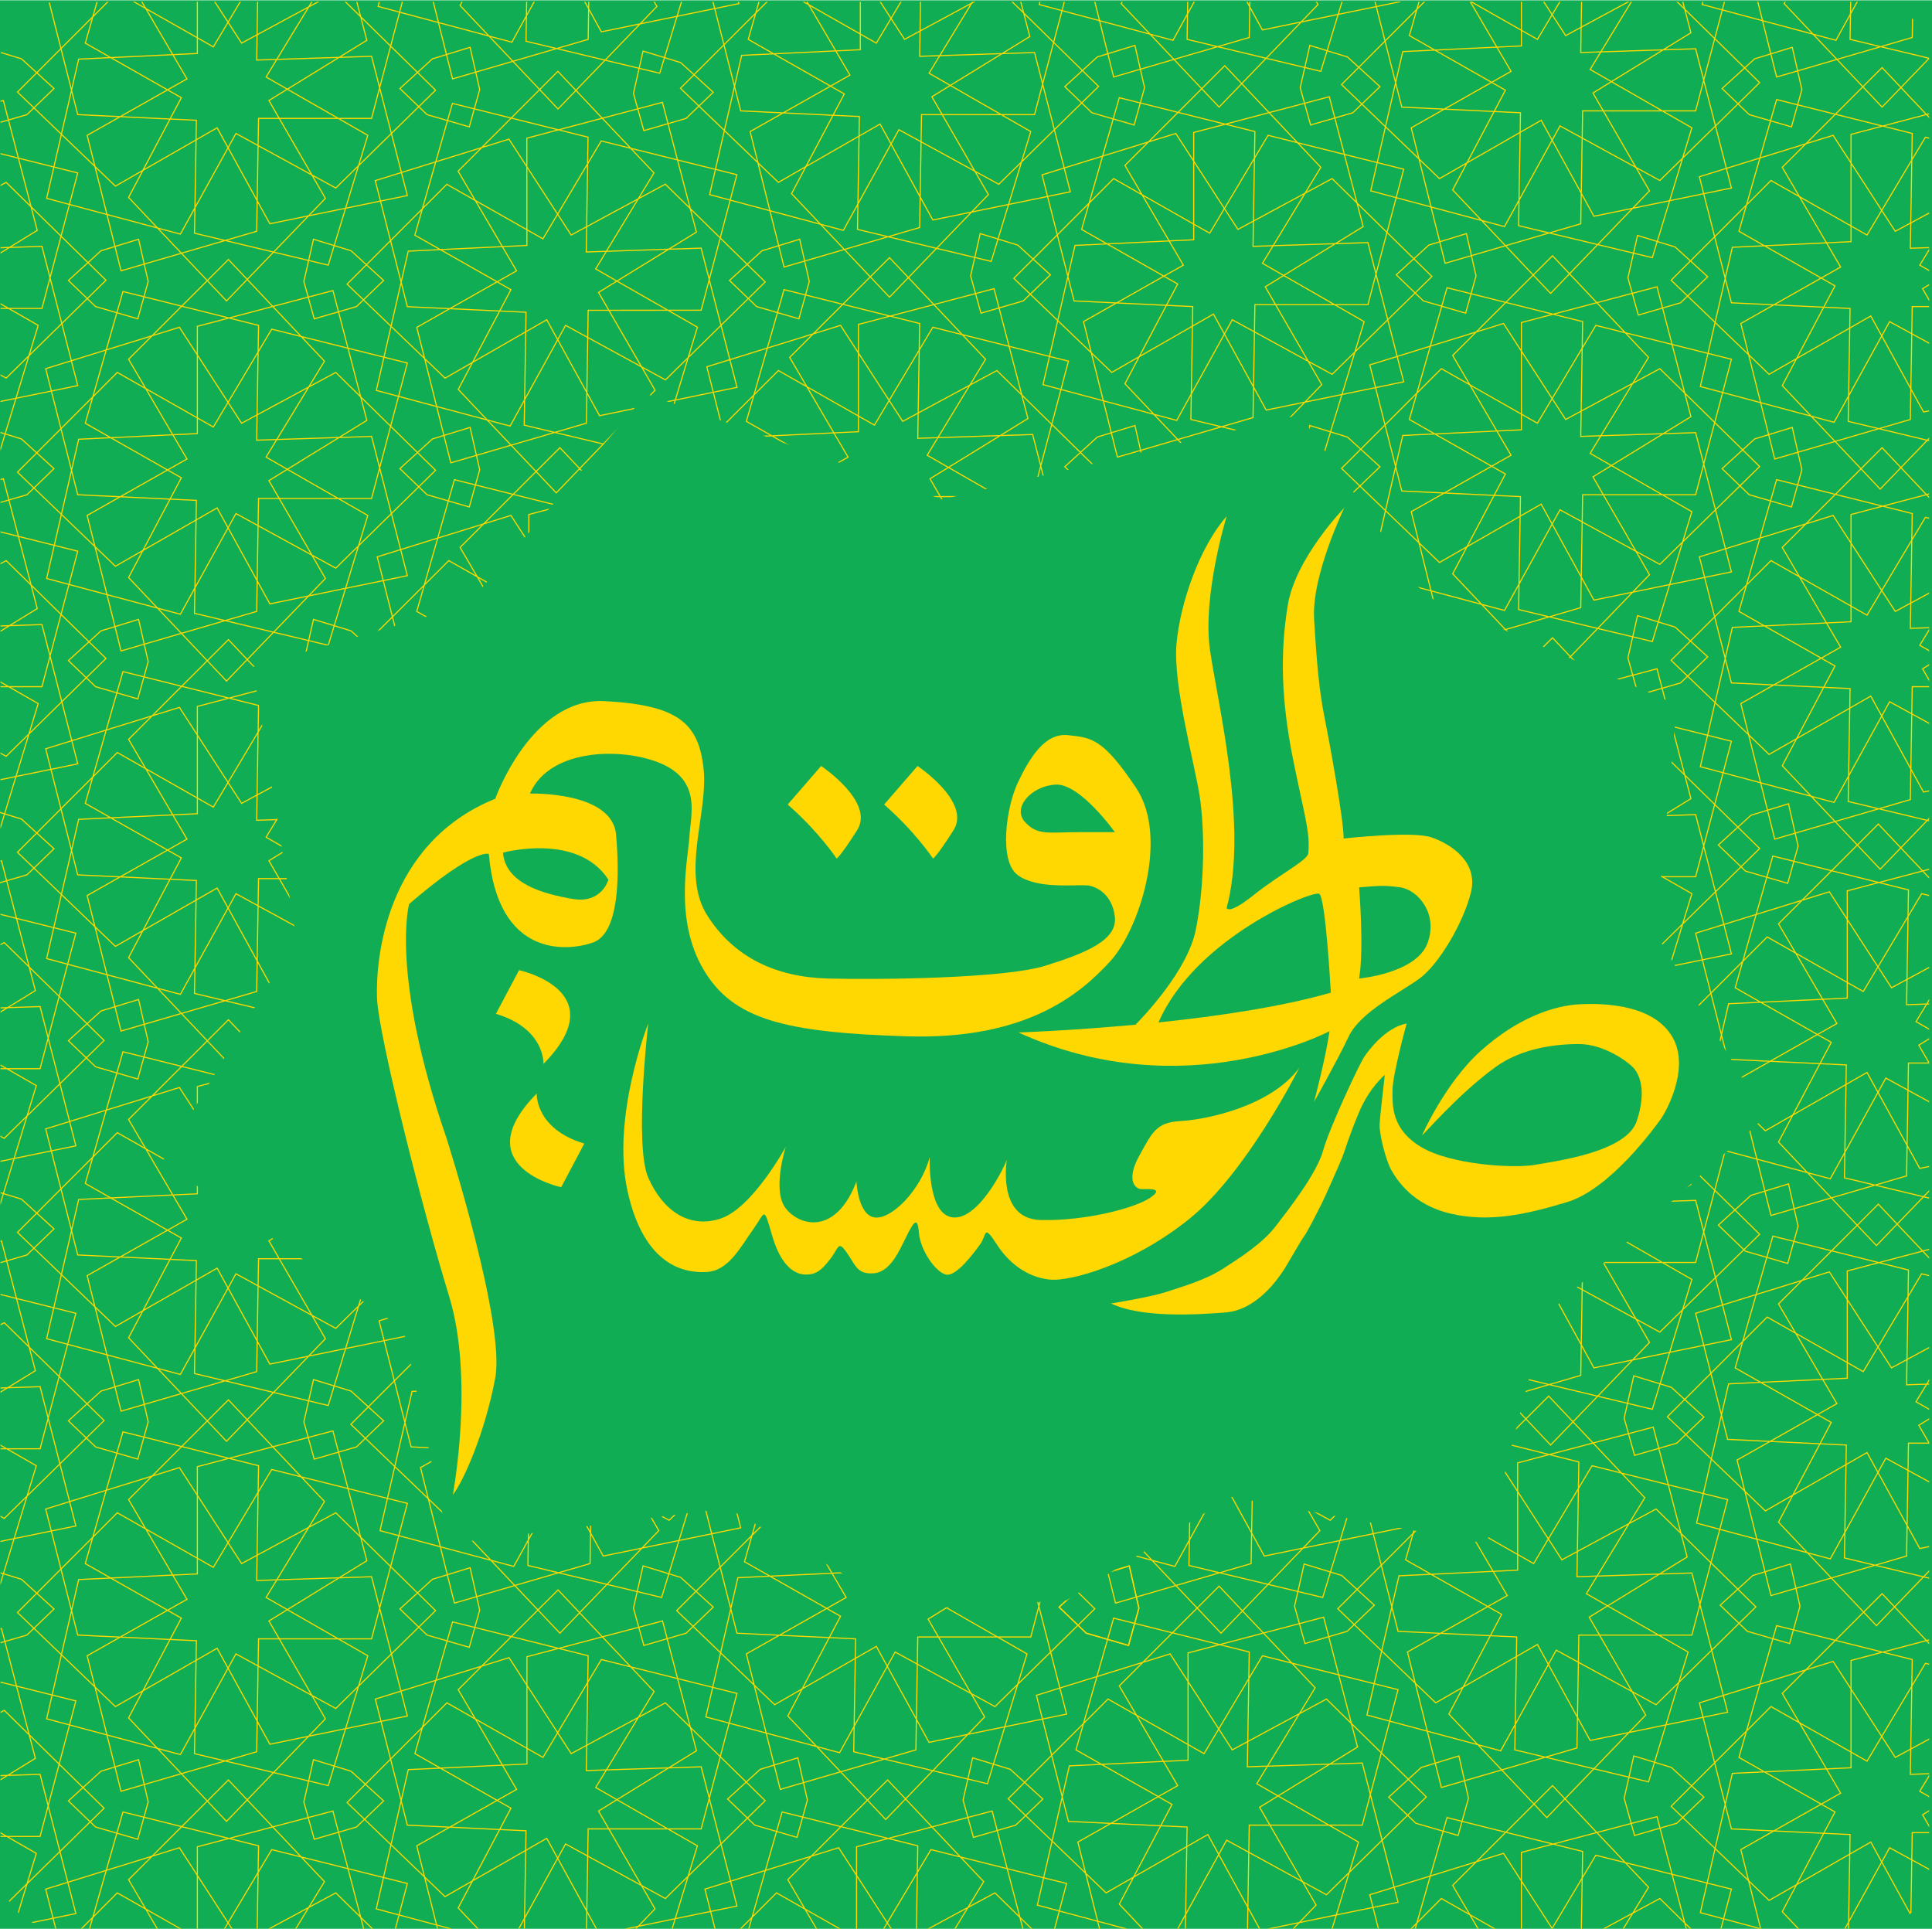 <svg xmlns="http://www.w3.org/2000/svg"
	xmlns:xlink="http://www.w3.org/1999/xlink" viewBox="0 0 1745 1742">
	<g id="Layer_2">
		<path d="M-.39.29H1745V1744H-.39z" class="st17" fill="#11ad54"/>
		<defs>
			<path id="SVGID_5_" d="M1690.59 1741.88H52.32c-28.64 0-51.86-23.22-51.86-51.86V53.42c0-28.64 23.22-51.86 51.86-51.86h1638.27c28.64 0 51.86 23.22 51.86 51.86v1636.6c0 28.64-23.22 51.86-51.86 51.86z"/>
		</defs>
		<clipPath id="SVGID_2_">
			<use overflow="visible" xlink:href="#SVGID_5_"/>
		</clipPath>
		<path d="M293.91 522.47l-51.03-88.38 88.46-54.39-30.62-117.26-122.48 32.29v96.87l-107.18 5.1-28.92 125.77 120.79 32.29 50.18-90.93 90.16 49.29 90.16-88.38-90.16-88.37-85.06 45.88-56.14-86.67-120.78 37.39 28.92 113.87 107.17 5.09-1.7 101.98 120.79 28.89 35.72-117.27-91.86-52.68 52.73-86.68-86.76-91.77-90.16 90.07 52.74 90.08-90.16 50.98 30.62 122.37 122.48-35.69 1.7-101.97h102.07l32.32-122.37-122.48-30.59-52.73 88.37-86.76-49.28-90.16 90.07 88.46 84.98 91.86-52.69 47.63 86.68 124.18-25.49-32.32-125.77-103.77 3.4 1.7-103.67-122.48-30.59-34.02 118.96 86.76 49.29-47.64 90.08 88.46 93.47z" class="st18" fill="none" stroke="#fed800" stroke-miterlimit="10" clip-path="url(#SVGID_2_)"/>
		<path d="M283.83 287.94l38.15-11.06 24.52-23.57-29.41-26.84-33.97-10.39-8.68 38.19zM-13.87 457.89l38.15-11.05 24.52-23.58-29.42-26.83-33.97-10.4-8.67 38.19zM124.46 287.94l-38.15-11.06-24.52-23.57 29.42-26.84 33.97-10.39 8.67 38.19zM124.46 631.24l-38.15-11.05-24.52-23.58 29.42-26.83 33.97-10.39 8.67 38.18zM283.83 631.24l38.15-11.05 24.52-23.58-29.41-26.83-33.97-10.39-8.68 38.18zM423.86 457.89l-38.15-11.05-24.51-23.58 29.41-26.83 33.97-10.4 8.68 38.19z" class="st18" fill="none" stroke="#fed800" stroke-miterlimit="10" clip-path="url(#SVGID_2_)"/>
		<path d="M591.69 352.45l-51.1-88.34 88.42-54.45-30.7-117.24-122.46 32.37.06 96.88-107.16 5.17-28.84 125.79 120.81 32.2 50.12-90.96 90.2 49.23 90.09-88.44-90.22-88.32-85.03 45.95-56.19-86.63-120.76 37.47 29 113.85L475.11 282l-1.63 101.97 120.8 28.81 35.64-117.29-91.9-52.62 52.68-86.72-86.83-91.71-90.1 90.14 52.8 90.04-90.12 51.05 30.71 122.34 122.45-35.78 1.63-101.97 102.07-.07 32.24-122.39-122.51-30.5-52.67 88.41-86.79-49.23-90.1 90.14L402 341.54l91.82-52.75 47.7 86.64 124.16-25.58-32.41-125.74-103.77 3.47 1.63-103.67-122.5-30.51-33.94 118.99 86.79 49.23-47.57 90.11 88.53 93.41z" class="st18" fill="none" stroke="#fed800" stroke-miterlimit="10" clip-path="url(#SVGID_2_)"/>
		<path d="M581.53 117.99l38.16-11.06 24.51-23.58-29.41-26.83-33.97-10.39-8.68 38.18zM581.53 461.29l38.16-11.05 24.51-23.58-29.41-26.84-33.97-10.39-8.68 38.19zM721.57 287.94l-38.16-11.06-24.51-23.57 29.41-26.84 33.97-10.39 8.68 38.19zM1193.83 347.41l-51.04-88.37 88.46-54.39-30.62-117.26-122.48 32.29v96.87l-107.18 5.1-28.92 125.76 120.79 32.29 50.18-90.92 90.16 49.29 90.16-88.38-90.16-88.37-85.06 45.88-56.13-86.67-120.79 37.39 28.92 113.86 107.18 5.1-1.7 101.98 120.78 28.89 35.72-117.27-91.86-52.69 52.73-86.67-86.75-91.78-90.17 90.08 52.74 90.07-90.16 50.99 30.62 122.37 122.48-35.69 1.7-101.98h102.07l32.33-122.36-122.49-30.59-52.73 88.37-86.76-49.28-90.16 90.07 88.46 84.98 91.86-52.69 47.63 86.68 124.19-25.5-32.33-125.76-103.77 3.4 1.7-103.67-122.48-30.59-34.02 118.96 86.76 49.29-47.64 90.07 88.46 93.48zM-3.79 692.42l-51.03-88.38 88.46-54.38L3.02 432.39l-122.49 32.29v96.87l-107.17 5.1-28.92 125.77 120.78 32.29 50.19-90.93 90.16 49.29 90.16-88.37-90.16-88.38-85.06 45.89-56.14-86.68-120.78 37.39 28.92 113.87 107.17 5.1-1.7 101.97 120.78 28.89 35.73-117.27-91.86-52.68 52.73-86.68-86.76-91.77-90.16 90.07 52.74 90.08-90.16 50.98 30.62 122.37 122.48-35.69 1.7-101.97H37.89l32.32-122.37-122.48-30.59-52.74 88.38-86.76-49.29-90.16 90.07 88.46 84.98 91.87-52.68 47.63 86.67 124.18-25.49L37.89 564.1l-103.77 3.4 1.7-103.67-122.48-30.59-34.03 118.97 86.76 49.28-47.63 90.08 88.46 93.47z" class="st18" fill="none" stroke="#fed800" stroke-miterlimit="10" clip-path="url(#SVGID_2_)"/>
		<path d="M-5.49 1037.42l-51.03-88.37 88.46-54.39L1.32 777.39l-122.49 32.3v96.87l-107.17 5.1-28.92 125.76 120.78 32.29 50.19-90.92 90.16 49.28 90.16-88.37-90.16-88.38-85.06 45.89-56.14-86.68-120.78 37.39 28.92 113.87 107.17 5.1-1.7 101.97 120.78 28.89 35.73-117.26-91.87-52.69 52.74-86.67-86.76-91.78-90.16 90.08 52.74 90.07-90.17 50.99 30.63 122.36 122.48-35.69 1.7-101.97H36.19l32.32-122.36-122.48-30.6-52.74 88.38-86.76-49.29-90.16 90.08 88.46 84.97 91.86-52.68 47.64 86.68 124.18-25.5-32.32-125.76-103.77 3.4 1.7-103.67-122.48-30.6-34.03 118.97 86.76 49.29-47.63 90.07 88.46 93.48z" class="st18" fill="none" stroke="#fed800" stroke-miterlimit="10" clip-path="url(#SVGID_2_)"/>
		<path d="M-5.49 1380.73l-51.03-88.38 88.46-54.38L1.32 1120.7l-122.49 32.29v96.87l-107.17 5.1-28.92 125.77 120.78 32.29 50.19-90.93 90.16 49.29L94.03 1283l-90.16-88.37-85.06 45.89-56.14-86.68-120.78 37.39 28.92 113.87 107.17 5.1-1.7 101.97 120.78 28.89 35.73-117.27-91.87-52.68 52.74-86.68-86.76-91.77-90.16 90.07 52.74 90.08-90.17 50.98 30.63 122.37 122.48-35.69 1.7-101.97H36.19l32.32-122.37-122.48-30.59-52.74 88.37-86.76-49.28-90.16 90.07 88.46 84.98 91.86-52.69 47.64 86.68 124.18-25.49-32.32-125.77-103.77 3.4 1.7-103.67-122.48-30.59-34.03 118.97 86.76 49.28-47.63 90.08 88.46 93.47z" class="st18" fill="none" stroke="#fed800" stroke-miterlimit="10" clip-path="url(#SVGID_2_)"/>
		<path d="M-5.49 1730.83l-51.03-88.38 88.46-54.38L1.32 1470.8l-122.49 32.29v96.88l-107.17 5.09-28.92 125.77 120.78 32.29 50.19-90.93 90.16 49.29 90.16-88.37-90.16-88.38-85.06 45.89-56.14-86.68-120.78 37.39 28.92 113.87 107.17 5.1-1.7 101.97 120.78 28.89 35.73-117.27-91.87-52.68 52.74-86.68-86.76-91.77-90.16 90.07 52.74 90.08-90.17 50.98 30.63 122.37 122.48-35.69 1.7-101.97H36.19l32.32-122.37-122.48-30.59-52.74 88.38-86.76-49.29-90.16 90.08 88.46 84.97 91.86-52.68 47.64 86.67 124.18-25.49-32.32-125.77-103.77 3.4 1.7-103.67-122.48-30.59-34.03 118.97 86.76 49.28-47.63 90.08 88.46 93.47zM595.02 1382.43l-51.04-88.38 88.46-54.38-30.62-117.27-122.48 32.29v96.87l-107.17 5.1-28.92 125.77 120.78 32.29 50.18-90.93 90.17 49.29 90.16-88.38-90.16-88.37-85.06 45.88-56.14-86.67-120.78 37.39 28.92 113.87 107.17 5.1-1.7 101.97 120.78 28.89 35.72-117.27-91.86-52.68 52.74-86.68-86.76-91.77-90.16 90.07 52.73 90.08-90.16 50.98 30.62 122.37 122.49-35.69 1.7-101.97H636.7l32.32-122.37-122.48-30.59-52.74 88.37-86.76-49.28-90.16 90.07 88.46 84.98 91.86-52.69 47.63 86.68 124.19-25.49-32.32-125.77-103.77 3.4 1.7-103.67-122.49-30.59-34.02 118.96 86.76 49.29-47.63 90.08 88.46 93.47zM889.32 1895.68l-51.04-88.37 88.46-54.39-30.62-117.26-122.48 32.29v96.87l-107.17 5.1-28.92 125.76 120.78 32.29 50.18-90.92 90.16 49.29 90.17-88.38-90.17-88.38-85.05 45.89-56.14-86.67-120.78 37.39 28.92 113.86 107.17 5.1-1.7 101.97 120.78 28.9 35.72-117.27-91.86-52.69 52.74-86.67-86.76-91.78-90.16 90.08 52.73 90.07-90.16 50.99 30.62 122.36 122.49-35.69 1.7-101.97H931l32.32-122.36-122.48-30.59-52.74 88.37-86.76-49.29-90.16 90.08 88.46 84.98 91.86-52.69 47.63 86.68 124.19-25.5L931 1767.37l-103.77 3.4 1.7-103.67-122.49-30.6-34.02 118.97 86.76 49.29-47.63 90.07 88.46 93.48zM1192.12 1382.43l-51.03-88.38 88.46-54.38-30.62-117.27-122.48 32.29v96.87l-107.18 5.1-28.92 125.77 120.79 32.29 50.18-90.93 90.16 49.29 90.16-88.38-90.16-88.37-85.06 45.88-56.14-86.67-120.78 37.39 28.92 113.87 107.18 5.1-1.71 101.97 120.79 28.89 35.72-117.27-91.86-52.68 52.73-86.68-86.76-91.77-90.16 90.07 52.74 90.08-90.16 50.98 30.62 122.37 122.48-35.69 1.7-101.97h102.07l32.32-122.37-122.48-30.59-52.73 88.37-86.76-49.28-90.16 90.07 88.46 84.98 91.86-52.69 47.63 86.68 124.18-25.49-32.32-125.77-103.77 3.4 1.7-103.67-122.48-30.59-34.02 118.96 86.76 49.29-47.64 90.08 88.46 93.47zM1489.83 1900.78l-51.04-88.37 88.46-54.39-30.62-117.27-122.48 32.29v96.88l-107.17 5.1-28.92 125.76 120.78 32.29 50.18-90.92 90.16 49.28 90.16-88.37-90.16-88.38-85.05 45.89-56.14-86.68-120.79 37.39 28.92 113.87 107.18 5.1-1.7 101.97 120.78 28.89 35.72-117.26-91.86-52.69 52.74-86.67-86.76-91.78-90.16 90.08 52.73 90.07-90.16 50.99 30.62 122.36 122.48-35.69 1.71-101.97h102.06l32.33-122.36-122.49-30.6-52.73 88.38-86.76-49.29-90.16 90.08 88.46 84.97 91.86-52.68 47.63 86.67 124.19-25.49-32.33-125.76-103.77 3.4 1.71-103.68-122.49-30.59-34.02 118.97 86.76 49.29-47.63 90.07 88.46 93.48z" class="st18" fill="none" stroke="#fed800" stroke-miterlimit="10" clip-path="url(#SVGID_2_)"/>
		<path d="M1787.53 1727.43l-51.04-88.38 88.46-54.38-30.62-117.27-122.48 32.29v96.88l-107.17 5.09-28.92 125.77 120.78 32.29 50.18-90.92 90.17 49.28 90.16-88.37-90.16-88.38-85.06 45.89-56.14-86.68-120.78 37.39 28.92 113.87 107.17 5.1-1.7 101.97 120.78 28.89 35.72-117.26-91.86-52.69 52.74-86.68-86.76-91.77-90.16 90.07 52.73 90.08-90.16 50.99 30.62 122.36 122.49-35.69 1.7-101.97h102.07l32.32-122.37-122.48-30.59-52.74 88.38-86.76-49.29-90.16 90.08 88.46 84.97 91.86-52.68 47.63 86.67 124.19-25.49-32.32-125.76-103.77 3.39 1.7-103.67-122.49-30.59-34.02 118.97 86.76 49.28-47.63 90.08 88.46 93.47zM1789.23 4.11l-51.03-88.38 88.46-54.38-30.63-117.27-122.48 32.29v96.88l-107.17 5.09-28.92 125.77 120.78 32.29 50.19-90.92 90.16 49.28 90.16-88.37-90.16-88.38-85.06 45.89-56.14-86.68-120.78 37.39 28.92 113.87 107.17 5.1-1.7 101.97 120.78 28.89 35.73-117.26-91.87-52.69 52.74-86.68-86.76-91.77-90.16 90.07 52.74 90.08-90.17 50.99 30.62 122.36 122.49-35.69 1.7-101.97h102.07l32.32-122.37-122.48-30.59-52.74 88.38-86.76-49.29-90.16 90.08 88.46 84.97 91.86-52.68 47.64 86.67 124.18-25.49-32.32-125.76-103.77 3.39 1.7-103.67-122.48-30.59-34.03 118.97 86.76 49.28-47.63 90.08 88.46 93.47zM1489.83 1212.47l-51.04-88.37 88.46-54.39-30.62-117.26-122.48 32.29v96.87l-107.17 5.1-28.92 125.76 120.78 32.29 50.18-90.92 90.16 49.29 90.16-88.38-90.16-88.38-85.05 45.89-56.14-86.67-120.79 37.39 28.92 113.86 107.18 5.1-1.7 101.97 120.78 28.9 35.72-117.27-91.86-52.69 52.74-86.67-86.76-91.78-90.16 90.08 52.73 90.07-90.16 50.99 30.62 122.36 122.48-35.69 1.71-101.97h102.06l32.33-122.36-122.49-30.59-52.73 88.37-86.76-49.29-90.16 90.08 88.46 84.98 91.86-52.69 47.63 86.68 124.19-25.5-32.33-125.76-103.77 3.4 1.71-103.67-122.49-30.59-34.02 118.96 86.76 49.29-47.63 90.07 88.46 93.48z" class="st18" fill="none" stroke="#fed800" stroke-miterlimit="10" clip-path="url(#SVGID_2_)"/>
		<path d="M1489.83 864.07l-51.04-88.38 88.46-54.38-30.62-117.27-122.48 32.29v96.88l-107.17 5.09-28.92 125.77 120.78 32.29 50.18-90.92 90.16 49.28 90.16-88.37-90.16-88.38-85.05 45.89-56.14-86.68-120.79 37.39 28.92 113.87 107.18 5.1-1.7 101.97 120.78 28.89 35.72-117.26-91.86-52.69 52.74-86.68-86.76-91.77-90.16 90.08 52.73 90.07-90.16 50.99 30.62 122.36 122.48-35.69 1.71-101.97h102.06l32.33-122.37-122.49-30.59-52.73 88.38-86.76-49.29-90.16 90.08 88.46 84.97 91.86-52.68 47.63 86.67 124.19-25.49-32.33-125.76-103.77 3.39 1.71-103.67-122.49-30.59-34.02 118.97 86.76 49.29-47.63 90.07 88.46 93.47z" class="st18" fill="none" stroke="#fed800" stroke-miterlimit="10" clip-path="url(#SVGID_2_)"/>
		<path d="M1489.83 519.07l-51.04-88.38 88.46-54.38-30.62-117.27-122.48 32.29v96.87l-107.17 5.1-28.92 125.77 120.78 32.29 50.18-90.93 90.16 49.29 90.16-88.38-90.16-88.37-85.05 45.89-56.14-86.68-120.79 37.39 28.92 113.87 107.18 5.1-1.7 101.97 120.78 28.89 35.72-117.27-91.86-52.68 52.74-86.68-86.76-91.77-90.16 90.07 52.73 90.08-90.16 50.98 30.62 122.37 122.48-35.69 1.71-101.97h102.06l32.33-122.37-122.49-30.59-52.73 88.37-86.76-49.28-90.16 90.07 88.46 84.98 91.86-52.69 47.63 86.68 124.19-25.49-32.33-125.77-103.77 3.4 1.71-103.67-122.49-30.59-34.02 118.97 86.76 49.28-47.63 90.08 88.46 93.47z" class="st18" fill="none" stroke="#fed800" stroke-miterlimit="10" clip-path="url(#SVGID_2_)"/>
		<path d="M1489.83 172.36l-51.04-88.37 88.46-54.39-30.62-117.27-122.48 32.3V41.5l-107.17 5.1-28.92 125.76 120.78 32.29 50.18-90.92 90.16 49.29 90.16-88.38-90.16-88.38-85.05 45.89-56.14-86.67-120.79 37.39 28.92 113.86 107.18 5.1-1.7 101.97 120.78 28.9 35.72-117.27-91.86-52.69 52.74-86.67-86.76-91.78-90.16 90.08 52.73 90.07-90.16 50.99 30.62 122.36 122.48-35.69 1.71-101.97h102.06l32.33-122.36-122.49-30.59-52.73 88.37-86.76-49.29-90.16 90.08 88.46 84.98 91.86-52.69 47.63 86.68 124.19-25.5-32.33-125.76-103.77 3.4 1.71-103.67-122.49-30.6-34.02 118.97 86.76 49.29-47.63 90.07 88.46 93.48z" class="st18" fill="none" stroke="#fed800" stroke-miterlimit="10" clip-path="url(#SVGID_2_)"/>
		<path d="M1190.42 4.11l-51.03-88.38 88.46-54.38-30.62-117.27-122.49 32.29v96.88l-107.17 5.09L938.65 4.11l120.78 32.29 50.19-90.92 90.16 49.28 90.16-88.37-90.16-88.38-85.06 45.89-56.14-86.68-120.78 37.39 28.92 113.87 107.17 5.1-1.7 101.97 120.78 28.89 35.73-117.26-91.86-52.69 52.73-86.68-86.76-91.77-90.16 90.07 52.74 90.08-90.16 50.99 30.62 122.36 122.48-35.69 1.7-101.97h102.07l32.32-122.37-122.48-30.59-52.74 88.38-86.75-49.29-90.17 90.08 88.46 84.97 91.87-52.68 47.63 86.67 124.18-25.49-32.32-125.76-103.77 3.39 1.7-103.67-122.48-30.59-34.02 118.97 86.75 49.28-47.63 90.08 88.46 93.47zM891.02 520.77l-51.03-88.38 88.46-54.38-30.63-117.27-122.48 32.29v96.87L668.17 395l-28.92 125.77 120.78 32.29 50.18-90.93 90.17 49.29 90.16-88.38-90.16-88.37-85.06 45.88-56.14-86.67-120.78 37.39 28.92 113.87 107.17 5.1-1.7 101.97 120.78 28.89 35.73-117.27-91.87-52.68 52.74-86.68-86.76-91.77-90.16 90.07 52.73 90.08-90.16 50.98 30.62 122.37 122.49-35.69 1.7-101.97H932.7l32.32-122.37-122.48-30.59-52.74 88.37-86.76-49.28-90.16 90.07 88.46 84.98 91.86-52.69 47.64 86.68 124.18-25.49-32.32-125.77-103.77 3.4 1.7-103.67-122.48-30.59-34.03 118.96 86.76 49.29-47.63 90.08 88.46 93.47z" class="st18" fill="none" stroke="#fed800" stroke-miterlimit="10" clip-path="url(#SVGID_2_)"/>
		<path d="M593.32 692.42l-51.04-88.38 88.46-54.38-30.62-117.27-122.48 32.29v96.87l-107.17 5.1-28.92 125.77 120.78 32.29 50.18-90.93 90.16 49.29 90.17-88.37-90.17-88.38-85.05 45.89-56.14-86.68-120.78 37.39 28.92 113.87 107.17 5.1-1.7 101.97 120.78 28.89 35.72-117.27-91.86-52.68 52.74-86.68-86.76-91.77-90.16 90.07 52.73 90.08-90.16 50.98 30.62 122.37 122.49-35.69 1.7-101.97H635l32.32-122.37-122.49-30.59-52.73 88.38-86.76-49.29-90.16 90.07 88.46 84.98 91.86-52.68 47.63 86.67 124.19-25.49L635 564.1l-103.77 3.4 1.7-103.67-122.49-30.59-34.02 118.97 86.76 49.28-47.63 90.08 88.46 93.47zM-3.79 350.81l-51.03-88.37 88.46-54.39L3.02 90.79l-122.49 32.29v96.87l-107.17 5.1-28.92 125.76 120.78 32.29 50.19-90.92 90.16 49.29 90.16-88.38-90.16-88.38-85.06 45.89-56.14-86.67-120.78 37.39 28.92 113.86 107.17 5.1-1.7 101.97 120.78 28.9 35.73-117.27-91.86-52.69 52.73-86.67-86.76-91.78-90.16 90.08 52.74 90.07-90.16 50.99 30.62 122.36 122.48-35.69 1.7-101.97H37.89l32.32-122.36-122.48-30.59-52.74 88.37-86.76-49.29-90.16 90.08 88.46 84.98 91.87-52.69 47.63 86.68 124.18-25.5L37.89 222.5l-103.77 3.4 1.7-103.67-122.48-30.59-34.03 118.96 86.76 49.29-47.63 90.07 88.46 93.48zM593.32 5.81l-51.04-88.38 88.46-54.38-30.62-117.27-122.48 32.29v96.88l-107.17 5.09L341.55 5.81 462.33 38.1l50.18-90.92 90.16 49.28 90.17-88.37-90.17-88.38-85.05 45.89-56.14-86.68-120.78 37.39 28.92 113.87 107.17 5.1-1.7 101.97 120.78 28.89 35.72-117.27-91.86-52.68 52.74-86.68-86.76-91.77-90.16 90.07 52.73 90.08-90.16 50.98 30.62 122.37 122.49-35.69 1.7-101.97H635l32.32-122.37-122.49-30.59L492.1-131l-86.76-49.29-90.16 90.08 88.46 84.97 91.86-52.68 47.63 86.67L667.32 3.26 635-122.51l-103.77 3.4 1.7-103.67-122.49-30.59-34.02 118.97 86.76 49.28-47.63 90.08 88.46 93.47z" class="st18" fill="none" stroke="#fed800" stroke-miterlimit="10" clip-path="url(#SVGID_2_)"/>
		<path d="M892.72 175.76l-51.03-88.37L930.15 33 899.53-84.27l-122.49 32.3V44.9L669.87 50l-28.92 125.76 120.78 32.29 50.19-90.92 90.16 49.28 90.16-88.37-90.16-88.38-85.06 45.89-56.14-86.68L640.1-13.74l28.92 113.87 107.17 5.1-1.7 101.97 120.78 28.89L931 118.83l-91.87-52.69 52.74-86.67-86.76-91.78-90.16 90.08 52.74 90.07-90.17 50.99 30.63 122.36 122.48-35.69 1.7-101.97H934.4l32.32-122.36-122.48-30.6-52.74 88.38-86.76-49.29-90.16 90.08 88.46 84.97 91.86-52.68 47.64 86.68 124.18-25.5L934.4 47.45l-103.77 3.4 1.7-103.67-122.48-30.6-34.03 118.97 86.76 49.29-47.63 90.07 88.46 93.48zM1183.74 112.89l38.15-11.06 24.52-23.58L1217 51.42l-33.97-10.39-8.68 38.18z" class="st18" fill="none" stroke="#fed800" stroke-miterlimit="10" clip-path="url(#SVGID_2_)"/>
		<path d="M886.04 282.84l38.15-11.06 24.52-23.57-29.41-26.84-33.97-10.39-8.68 38.19zM1024.37 112.89l-38.15-11.06-24.51-23.58 29.41-26.83 33.97-10.39 8.67 38.18zM1024.37 456.19l-38.15-11.05-24.51-23.58 29.41-26.83 33.97-10.4 8.67 38.19zM1183.74 456.19l38.15-11.05 24.52-23.58-29.41-26.83-33.97-10.4-8.68 38.19zM1323.78 282.84l-38.16-11.06-24.51-23.57 29.41-26.84 33.97-10.39 8.68 38.19zM293.91 179.16l-51.03-88.37 88.46-54.39-30.62-117.27-122.48 32.29V48.3L71.06 53.4 42.14 179.16l120.79 32.29 50.18-90.92 90.16 49.28 90.16-88.37-90.16-88.38-85.06 45.89-56.14-86.68L41.29-10.34l28.92 113.87 107.17 5.1-1.7 101.97 120.79 28.89 35.72-117.26-91.86-52.69 52.73-86.67-86.76-91.78-90.16 90.08 52.74 90.07-90.16 50.99 30.62 122.36 122.48-35.69 1.7-101.97h102.07l32.32-122.37-122.48-30.59-52.73 88.38-86.76-49.29-90.16 90.08 88.46 84.97 91.86-52.68 47.63 86.67 124.18-25.49-32.32-125.76-103.77 3.4 1.7-103.68-122.48-30.59L77.02 38.95l86.76 49.29-47.64 90.07 88.46 93.47z" class="st18" fill="none" stroke="#fed800" stroke-miterlimit="10" clip-path="url(#SVGID_2_)"/>
		<path d="M-13.87 114.59l38.15-11.06L48.8 79.95 19.38 53.12l-33.97-10.39-8.67 38.18z" class="st18" fill="none" stroke="#fed800" stroke-miterlimit="10" clip-path="url(#SVGID_2_)"/>
		<g class="st20">
			<path d="M293.91 865.77l-51.03-88.38 88.46-54.38-30.62-117.27-122.48 32.29v96.88L71.06 740 42.14 865.77l120.79 32.29 50.18-90.92 90.16 49.28 90.16-88.37-90.16-88.38-85.06 45.89-56.14-86.68-120.78 37.39 28.92 113.87 107.17 5.1-1.7 101.97 120.79 28.89 35.72-117.26-91.86-52.69 52.73-86.68-86.76-91.77-90.16 90.07 52.74 90.08-90.16 50.99 30.62 122.36 122.48-35.69 1.7-101.97h102.07l32.32-122.37-122.48-30.59-52.73 88.38-86.76-49.29-90.16 90.08 88.46 84.97 91.86-52.68 47.63 86.67 124.18-25.49-32.32-125.76-103.77 3.39 1.7-103.67-122.48-30.59-34.02 118.97 86.76 49.28-47.64 90.08 88.46 93.47z" class="st21" fill="none" stroke="#fed800" stroke-miterlimit="10"/>
			<path d="M-13.87 801.2l38.15-11.06 24.52-23.58-29.42-26.83-33.97-10.39-8.67 38.18zM124.46 974.55l-38.15-11.06-24.52-23.58 29.42-26.83 33.97-10.39 8.67 38.18zM283.83 974.55l38.15-11.06 24.52-23.58-29.41-26.83-33.97-10.39-8.68 38.18zM423.86 801.2l-38.15-11.06-24.51-23.58 29.41-26.83 33.97-10.39 8.68 38.18z" class="st21" fill="none" stroke="#fed800" stroke-miterlimit="10"/>
		</g>
		<path d="M423.86 114.59l-38.15-11.06-24.51-23.58 29.41-26.83 33.97-10.39 8.68 38.18z" class="st18" fill="none" stroke="#fed800" stroke-miterlimit="10" clip-path="url(#SVGID_2_)"/>
		<g class="st20" clip-path="url(#SVGID_2_)">
			<path d="M293.91 1552.38L242.88 1464l88.46-54.38-30.62-117.27-122.48 32.29v96.87l-107.18 5.1-28.92 125.77 120.79 32.29 50.18-90.93 90.16 49.29 90.16-88.37-90.16-88.38-85.06 45.89-56.14-86.68-120.78 37.39 28.92 113.87 107.17 5.1-1.7 101.97 120.79 28.89 35.72-117.27-91.86-52.68 52.73-86.68-86.76-91.77-90.16 90.07 52.74 90.08-90.16 50.98 30.62 122.37 122.48-35.69 1.7-101.97h102.07l32.32-122.37-122.48-30.59-52.73 88.38-86.76-49.29-90.16 90.08 88.46 84.97 91.86-52.68 47.63 86.67 124.18-25.49-32.32-125.77-103.77 3.4 1.7-103.67-122.48-30.59-34.02 118.97 86.76 49.28-47.64 90.08L204.6 1645z" class="st21" fill="none" stroke="#fed800" stroke-miterlimit="10"/>
			<path d="M-13.87 1487.81l38.15-11.06 24.52-23.58-29.42-26.83-33.97-10.39-8.67 38.18zM124.46 1661.16l-38.15-11.06-24.52-23.58 29.42-26.83 33.97-10.39 8.67 38.18zM283.83 1661.16l38.15-11.06 24.52-23.58-29.41-26.83-33.97-10.39-8.68 38.18zM423.86 1487.81l-38.15-11.06-24.51-23.58 29.41-26.83 33.97-10.39 8.68 38.18zM124.46 1317.85l-38.15-11.05-24.52-23.58 29.42-26.83 33.97-10.4 8.67 38.19zM283.83 1317.85l38.15-11.05 24.52-23.58-29.41-26.83-33.97-10.4-8.68 38.19z" class="st21" fill="none" stroke="#fed800" stroke-miterlimit="10"/>
		</g>
		<g class="st20" clip-path="url(#SVGID_2_)">
			<path d="M293.91 1895.68l-51.03-88.37 88.46-54.39-30.62-117.26-122.48 32.29v96.87l-107.18 5.1-28.92 125.76 120.79 32.29 50.18-90.92 90.16 49.29 90.16-88.38-90.16-88.38-85.06 45.89-56.14-86.67-120.78 37.39 28.92 113.86 107.17 5.1-1.7 101.97 120.79 28.9 35.72-117.27-91.86-52.69 52.73-86.67-86.76-91.78-90.16 90.08 52.74 90.07-90.16 50.99 30.62 122.36 122.48-35.69 1.7-101.97h102.07l32.32-122.36-122.48-30.59-52.73 88.37-86.76-49.29-90.16 90.08 88.46 84.98 91.86-52.69 47.63 86.68 124.18-25.5-32.32-125.76-103.77 3.4 1.7-103.67-122.48-30.6-34.02 118.97 86.76 49.29-47.64 90.07 88.46 93.48z" class="st21" fill="none" stroke="#fed800" stroke-miterlimit="10"/>
		</g>
		<g class="st20" clip-path="url(#SVGID_2_)">
			<path d="M591.62 1724.03l-51.04-88.37 88.46-54.39L598.42 1464l-122.48 32.29v96.88l-107.18 5.1-28.91 125.76 120.78 32.29 50.18-90.92 90.16 49.28 90.16-88.37-90.16-88.38-85.06 45.89-56.13-86.68-120.79 37.39 28.92 113.87 107.18 5.1-1.7 101.97 120.78 28.89 35.72-117.26-91.86-52.69 52.74-86.67-86.76-91.78-90.16 90.08 52.73 90.07-90.16 50.99 30.62 122.36 122.48-35.69 1.71-101.97h102.06l32.33-122.37-122.49-30.59-52.73 88.38-86.76-49.29-90.16 90.08 88.46 84.97 91.86-52.68 47.63 86.67 124.19-25.49-32.33-125.76-103.77 3.4 1.71-103.68-122.49-30.59-34.02 118.97 86.76 49.29-47.63 90.07 88.46 93.47z" class="st21" fill="none" stroke="#fed800" stroke-miterlimit="10"/>
		</g>
		<g class="st20" clip-path="url(#SVGID_2_)">
			<path d="M889.32 1550.68l-51.04-88.38 88.46-54.38-30.62-117.27-122.48 32.29v96.88l-107.17 5.09-28.92 125.77 120.78 32.29 50.18-90.92 90.16 49.28 90.17-88.37-90.17-88.38-85.05 45.89-56.14-86.68-120.78 37.39 28.92 113.87 107.17 5.1-1.7 101.97 120.78 28.89 35.72-117.27-91.86-52.68 52.74-86.68-86.76-91.77-90.16 90.07 52.73 90.08-90.16 50.98 30.62 122.37 122.49-35.69 1.7-101.97H931l32.32-122.37-122.48-30.59-52.74 88.38-86.76-49.29-90.16 90.08 88.46 84.97 91.86-52.68 47.63 86.67 124.19-25.49L931 1422.36l-103.77 3.4 1.7-103.67-122.49-30.59-34.02 118.97 86.76 49.28-47.63 90.08 88.46 93.47z" class="st21" fill="none" stroke="#fed800" stroke-miterlimit="10"/>
			<path d="M581.53 1486.11l38.16-11.06 24.51-23.58-29.41-26.83-33.97-10.39-8.68 38.18zM719.87 1659.46l-38.16-11.06-24.51-23.58 29.41-26.83 33.97-10.39 8.68 38.18zM879.24 1659.46l38.15-11.06 24.51-23.58-29.41-26.83-33.97-10.39-8.68 38.18zM1019.27 1486.11l-38.15-11.06-24.52-23.58 29.41-26.83 33.97-10.39 8.68 38.18zM719.87 1316.15l-38.16-11.05-24.51-23.58 29.41-26.83 33.97-10.39 8.68 38.18zM879.24 1316.15l38.15-11.05 24.51-23.58-29.41-26.83-33.97-10.39-8.68 38.18z" class="st21" fill="none" stroke="#fed800" stroke-miterlimit="10"/>
		</g>
		<g class="st20" clip-path="url(#SVGID_2_)">
			<path d="M1188.72 1720.63l-51.03-88.37 88.46-54.39-30.62-117.27-122.49 32.29v96.88l-107.17 5.1-28.92 125.76 120.78 32.29 50.19-90.92 90.16 49.28 90.16-88.37-90.16-88.38-85.06 45.89-56.14-86.68-120.78 37.39L965.02 1645l107.17 5.1-1.7 101.97 120.78 28.89L1227 1663.7l-91.86-52.69 52.73-86.67-86.76-91.78-90.16 90.08 52.74 90.07-90.16 50.99 30.62 122.36 122.48-35.69 1.7-101.97h102.07l32.32-122.36-122.48-30.6-52.74 88.38-86.76-49.29-90.16 90.08 88.46 84.97 91.87-52.68 47.63 86.68 124.18-25.5-32.32-125.76-103.77 3.4 1.7-103.67-122.48-30.6-34.03 118.97 86.76 49.29-47.63 90.07 88.46 93.48z" class="st21" fill="none" stroke="#fed800" stroke-miterlimit="10"/>
			<path d="M1019.27 1486.11l-38.15-11.06-24.52-23.58 29.41-26.83 33.97-10.39 8.68 38.18z" class="st21" fill="none" stroke="#fed800" stroke-miterlimit="10"/>
		</g>
		<g class="st20" clip-path="url(#SVGID_2_)">
			<path d="M1486.42 1548.98l-51.03-88.38 88.46-54.38-30.62-117.27-122.48 32.29v96.88l-107.18 5.09-28.92 125.77 120.79 32.29 50.18-90.92 90.16 49.28 90.16-88.37-90.16-88.38-85.06 45.89-56.14-86.68-120.78 37.39 28.92 113.87 107.18 5.1-1.71 101.97 120.79 28.89 35.72-117.26-91.86-52.69 52.73-86.68-86.76-91.77-90.16 90.07 52.74 90.08-90.16 50.99 30.62 122.36 122.48-35.69 1.7-101.97h102.07l32.32-122.37-122.48-30.59-52.73 88.38-86.76-49.29-90.16 90.08 88.46 84.97 91.86-52.68 47.63 86.67 124.18-25.49-32.32-125.76-103.77 3.39 1.7-103.67-122.48-30.59-34.02 118.97 86.76 49.28-47.64 90.08 88.46 93.47z" class="st21" fill="none" stroke="#fed800" stroke-miterlimit="10"/>
			<path d="M1178.64 1484.41l38.15-11.06 24.52-23.58-29.42-26.83-33.97-10.39-8.67 38.18zM1316.97 1657.76l-38.15-11.06-24.52-23.58 29.42-26.83 33.97-10.39 8.67 38.18zM1476.34 1657.76l38.15-11.06 24.52-23.58-29.41-26.83-33.97-10.39-8.68 38.18zM1616.37 1484.41l-38.15-11.06-24.51-23.58 29.41-26.83 33.97-10.39 8.68 38.18zM1316.97 1314.45l-38.15-11.05-24.52-23.58 29.42-26.83 33.97-10.39 8.67 38.18zM1476.34 1314.45l38.15-11.05 24.52-23.58-29.41-26.83-33.97-10.39-8.68 38.18z" class="st21" fill="none" stroke="#fed800" stroke-miterlimit="10"/>
		</g>
		<g class="st20" clip-path="url(#SVGID_2_)">
			<path d="M1784.13 1375.63l-51.04-88.38 88.46-54.38-30.62-117.27-122.48 32.29v96.87l-107.17 5.1-28.92 125.77 120.78 32.29 50.18-90.93 90.16 49.29 90.16-88.38-90.16-88.37-85.05 45.89-56.14-86.68-120.79 37.39 28.92 113.87 107.18 5.1-1.7 101.97 120.78 28.89 35.72-117.27-91.86-52.68 52.74-86.68-86.76-91.77-90.16 90.07 52.73 90.08-90.16 50.98 30.62 122.37 122.48-35.69 1.71-101.97h102.06l32.33-122.37-122.49-30.59-52.73 88.38-86.76-49.29-90.16 90.07 88.46 84.98 91.86-52.68 47.63 86.67 124.19-25.49-32.33-125.77-103.77 3.4 1.71-103.67-122.49-30.59-34.02 118.97 86.76 49.28-47.63 90.08 88.46 93.47z" class="st21" fill="none" stroke="#fed800" stroke-miterlimit="10"/>
			<path d="M1614.67 1141.1l-38.15-11.05-24.51-23.58 29.41-26.83 33.97-10.4 8.68 38.19z" class="st21" fill="none" stroke="#fed800" stroke-miterlimit="10"/>
		</g>
		<g class="st20" clip-path="url(#SVGID_2_)">
			<path d="M1784.13 1032.32l-51.04-88.37 88.46-54.39-30.62-117.26-122.48 32.29v96.87l-107.17 5.1-28.92 125.76 120.78 32.29 50.18-90.92 90.16 49.29 90.16-88.38-90.16-88.38-85.05 45.89-56.14-86.67-120.79 37.39 28.92 113.86 107.18 5.1-1.7 101.97 120.78 28.9 35.72-117.27-91.86-52.69 52.74-86.67-86.76-91.78-90.16 90.08 52.73 90.07-90.16 50.99 30.62 122.36 122.48-35.69 1.71-101.97h102.06l32.33-122.36-122.49-30.59-52.73 88.37-86.76-49.29-90.16 90.08 88.46 84.98 91.86-52.69 47.63 86.68 124.19-25.5-32.33-125.76-103.77 3.4 1.71-103.67-122.49-30.59-34.02 118.96 86.76 49.29-47.63 90.07 88.46 93.48z" class="st21" fill="none" stroke="#fed800" stroke-miterlimit="10"/>
			<path d="M1476.34 967.75l38.15-11.06 24.52-23.57-29.41-26.84-33.97-10.39-8.68 38.19zM1614.67 797.8l-38.15-11.06-24.51-23.58 29.41-26.83 33.97-10.39 8.68 38.18z" class="st21" fill="none" stroke="#fed800" stroke-miterlimit="10"/>
		</g>
		<g class="st20" clip-path="url(#SVGID_2_)">
			<path d="M1787.53 692.42l-51.04-88.38 88.46-54.38-30.62-117.27-122.48 32.29v96.87l-107.17 5.1-28.92 125.77 120.78 32.29 50.18-90.93 90.17 49.29 90.16-88.37-90.16-88.38-85.06 45.89-56.14-86.68-120.78 37.39 28.92 113.87 107.17 5.1-1.7 101.97 120.78 28.89 35.72-117.27-91.86-52.68 52.74-86.68-86.76-91.77-90.16 90.07 52.73 90.08-90.16 50.98 30.62 122.37 122.49-35.69 1.7-101.97h102.07l32.32-122.37-122.48-30.59-52.74 88.38-86.76-49.29-90.16 90.07 88.46 84.98 91.86-52.68 47.63 86.67 124.19-25.49-32.32-125.77-103.77 3.4 1.7-103.67-122.49-30.59-34.02 118.97 86.76 49.28-47.63 90.08 88.46 93.47z" class="st21" fill="none" stroke="#fed800" stroke-miterlimit="10"/>
			<path d="M1479.74 627.84l38.16-11.05 24.51-23.58-29.41-26.83-33.97-10.39-8.68 38.18zM1618.08 457.89l-38.16-11.05-24.51-23.58 29.41-26.83 33.97-10.4 8.68 38.19z" class="st21" fill="none" stroke="#fed800" stroke-miterlimit="10"/>
		</g>
		<g class="st20" clip-path="url(#SVGID_2_)">
			<path d="M1787.53 349.11l-51.04-88.37 88.46-54.39-30.62-117.26-122.48 32.29v96.87l-107.17 5.1-28.92 125.76 120.78 32.29 50.18-90.92 90.17 49.29 90.16-88.38-90.16-88.37-85.06 45.88-56.14-86.67-120.78 37.39 28.92 113.86 107.17 5.1-1.7 101.97 120.78 28.9 35.72-117.27-91.86-52.69 52.74-86.67-86.76-91.78-90.16 90.08 52.73 90.07-90.16 50.99 30.62 122.37 122.49-35.69 1.7-101.98h102.07l32.32-122.36-122.48-30.59-52.74 88.37-86.76-49.28-90.16 90.07 88.46 84.98 91.86-52.69 47.63 86.68 124.19-25.5-32.32-125.76-103.77 3.4 1.7-103.67-122.49-30.59-34.02 118.96 86.76 49.29-47.63 90.07 88.46 93.48z" class="st21" fill="none" stroke="#fed800" stroke-miterlimit="10"/>
			<path d="M1479.74 284.54l38.16-11.06 24.51-23.57-29.41-26.84-33.97-10.39-8.68 38.19zM1618.08 114.59l-38.16-11.06-24.51-23.58 29.41-26.83 33.97-10.39 8.68 38.18z" class="st21" fill="none" stroke="#fed800" stroke-miterlimit="10"/>
		</g>
		<g class="st20" clip-path="url(#SVGID_2_)">
			<path d="M293.91 1209.07l-51.03-88.37 88.46-54.39-30.62-117.26-122.48 32.29v96.87l-107.18 5.1-28.92 125.76 120.79 32.29 50.18-90.92 90.16 49.29 90.16-88.38-90.16-88.37-85.06 45.88-56.14-86.67-120.78 37.39 28.92 113.86 107.17 5.1-1.7 101.98 120.79 28.89 35.72-117.27-91.86-52.69 52.73-86.67L206.3 921l-90.16 90.08 52.74 90.07-90.16 50.99 30.62 122.37 122.48-35.69 1.7-101.98h102.07l32.32-122.36-122.48-30.59-52.73 88.37-86.76-49.28-90.16 90.07 88.46 84.98 91.86-52.69 47.63 86.68 124.18-25.5-32.32-125.76-103.77 3.4 1.7-103.67-122.48-30.59-34.02 118.96 86.76 49.29-47.64 90.07 88.46 93.48z" class="st21" fill="none" stroke="#fed800" stroke-miterlimit="10"/>
			<path d="M-13.87 1144.5l38.15-11.06 24.52-23.57-29.42-26.84-33.97-10.39-8.67 38.19zM423.86 1144.5l-38.15-11.06-24.51-23.57 29.41-26.84 33.97-10.39 8.68 38.19zM283.83 974.55l38.15-11.06 24.52-23.58-29.41-26.83-33.97-10.39-8.68 38.18z" class="st21" fill="none" stroke="#fed800" stroke-miterlimit="10"/>
		</g>
		<path d="M583.96 355.91L422.35 546.26l-193.93 56.08 39.13 244.73-120.79 202.25 217.75 151.26 40.83 193.74 251.77-32.29 161.61 91.78 144.6-8.5 148-93.48 231.36 42.49 52.73-205.64 199.04-180.15-98.67-164.85 18.71-207.35-227.95-98.57-112.28-163.15-323.22 76.47z" class="st17" fill="#11ad54"/>
		<g>
			<path d="M1284.44 1025.29s20.9-47.56 53.41-76.55c32.51-29 65.02-40.6 89.4-41.76 24.38-1.16 67.34 1.16 83.59 30.16s-7.55 69.02-10.45 73.08c-6.49 9.08-46.44 63.8-84.76 75.4s-70.82 18.56-105.65 10.44c-34.83-8.12-48.76-31.32-53.41-39.44s-11.07-32.5-10.45-41.76c.58-8.7 1.16-11.6 1.74-17.98l2.9-26.1s-13.93 11.6-23.22 33.64-12.77 34.8-15.09 40.6c-2.32 5.8-15.09 34.8-18.58 41.76-3.48 6.96-12.77 25.52-16.25 30.16-3.48 4.64-16.25 27.84-19.74 32.48-3.48 4.64-22.06 33.64-51.09 35.96s-76.63 4.64-103.33-8.12c0 0 35.99-5.8 49.92-10.44s34.83-10.44 51.09-20.88 35.99-23.2 47.6-38.28c11.61-15.08 37.15-47.56 42.96-68.44 5.81-20.88 32.51-77.71 37.15-84.67 4.64-6.96 19.74-26.68 38.31-30.16 0 0-12.77 46.4-12.77 60.32s-1.16 34.8 25.54 51.04c26.7 16.24 83.59 19.72 103.33 16.24 19.74-3.48 82.43-11.6 91.72-39.44 9.29-27.84 2.32-42.92-3.48-48.72s-26.7-20.88-48.76-20.88-52.16 3.91-75.47 20.88c-34.24 24.92-65 61.46-66.16 61.46z" class="st22" fill="#fed800"/>
			<path d="M1292.56 756.18c-17.42-5.8-78.95 1.16-78.95 1.16 0-17.4-12.77-86.99-17.42-110.19s-6.97-48.72-9.29-88.15c-2.32-39.44 27.28-100.33 27.28-100.33s-44.12 45.24-51.09 88.15c-6.97 42.92-5.81 85.83 4.64 138.03s15.73 66.06 13.93 85.83c-.58 6.38-26.12 19.14-49.34 37.7-23.22 18.56-24.38 11.6-24.38 11.6 19.74-73.08-8.13-184.43-15.09-233.14-6.97-48.72 15.09-120.63 15.09-120.63-24.38 27.84-41.8 77.71-45.28 114.83-3.48 37.12 16.25 107.87 20.9 138.03s4.64 80.03-3.48 120.63c-7.35 36.73-47.03 78.23-54.51 85.78-59.32 5.5-105.71 7.02-105.71 7.02 149.77 68.44 280.97-1.16 280.97-1.16-3.43 23.98-13.61 62.57-13.92 63.77.64-1.14 21.05-37.44 31.34-59.13 10.45-22.04 46.44-39.44 63.86-52.2 17.42-12.76 39.48-49.88 46.44-77.71s-18.57-44.09-35.99-49.89zm-246.19 167.24c33.11-76.54 139.52-119.6 145.19-116.2 5.81 3.48 10.45 89.31 10.45 89.31-45 12.99-103.55 21.46-155.64 26.89zm242.71-70.96c-10.45 26.68-61.53 31.32-61.53 31.32 4.64-26.68 0-82.35 0-82.35 16.25-1.16 20.9-2.32 37.15 0 16.25 2.31 34.83 24.35 24.38 51.03z" class="st22" fill="#fed800"/>
			<path d="M1173.56 964.39s-47.6 95.11-99.85 136.87c-52.25 41.76-106.82 55.68-124.23 54.52s-35.99-11.6-48.76-31.32c-12.77-19.72-9.29-9.28-15.09-1.16s-22.06 30.16-31.35 27.84c-9.29-2.32-23.22-22.04-24.38-38.28s-5.81-6.96-11.61 4.64-13.93 31.32-29.03 32.48c-15.09 1.16-16.25-6.96-24.38-18.56s-6.97-4.64-15.09 5.8-12.77 13.92-22.06 13.92-22.06-6.96-30.19-34.8c-8.13-27.84-5.81-22.04-17.42-5.8-11.61 16.24-22.06 37.12-41.8 38.28-19.74 1.16-56.31-5.22-71.4-72.5s18.58-151.95 18.58-151.95-12.77 110.19 0 139.19 35.99 46.4 65.02 37.12c29.03-9.28 59.21-64.96 59.21-64.96s-12.77 39.44 0 55.68c12.77 16.24 45.28 24.36 63.86-24.36 0 0 1.16 30.16 16.25 32.48 15.09 2.32 41.8-24.36 49.92-54.52 0 0-2.32 52.2 20.9 54.52s46.44-45.24 48.76-52.2c0 0-9.29 53.36 30.19 54.52s84.76-10.44 98.69-19.72c13.93-9.28 0-8.12-6.97-8.12s-13.93-9.28-2.32-30.16c11.61-20.88 15.09-30.16 37.15-31.32s81.27-12.75 107.4-48.13z" class="st22" fill="#fed800"/>
			<path d="M1026.11 711.53c-30.19-45.24-40.64-45.24-61.53-47.56-20.9-2.32-34.83 20.88-45.28 42.92s-17.42 70.76 0 83.51c17.42 12.76 50.89 8.37 62.7 9.28 7.55.58 22.64 7.54 24.96 28.42 2.32 20.88-25.54 32.48-62.7 44.08s-149.77 12.76-196.22 11.6c-46.44-1.16-84.76-18.56-109.14-56.84-24.38-38.28 1.16-92.79-3.48-133.39-4.64-40.6-23.22-56.84-89.4-60.32-66.18-3.48-98.69 88.15-98.69 88.15-99.85 40.6-107.98 146.15-106.82 179.79 1.16 33.64 41.8 193.71 65.02 269.1 23.22 75.4 3.48 179.79 3.48 179.79 9.29-11.6 29.03-55.68 38.31-105.55 9.29-49.88-44.12-216.91-44.12-216.91-51.09-148.47-33.67-211.11-33.67-211.11 59.21-51.04 71.98-45.24 71.98-45.24 8.13 93.95 70.82 88.15 94.04 80.03 23.22-8.12 24.38-58 20.9-97.43s-77.79-37.12-77.79-37.12c18.58-42.92 89.4-41.76 121.91-25.52 32.51 16.24 23.22 45.24 22.06 64.96-1.16 19.72-13.93 74.24 12.77 119.47 26.7 45.24 73.15 56.84 183.44 60.32 110.3 3.48 158.48-40.02 184.02-67.86 25.57-27.82 53.43-111.34 23.25-156.57zm-49.35 40.02c-30.19 0-39.48 3.48-51.09-9.28s5.81-32.48 27.86-33.64c22.06-1.16 53.41 42.92 53.41 42.92h-30.18zM549.5 794.46s-5.81 22.04-32.51 17.4c-26.7-4.64-60.37-13.92-62.7-41.76.01 0 67.35-18.55 95.21 24.36z" class="st22" fill="#fed800"/>
			<path d="M447.91 915.67l20.9-39.44s87.08 18.56 22.06 84.67c0 .01 1.74-31.89-42.96-45.23zM527.75 1032.83l-20.9 39.44s-87.08-18.56-22.06-84.67c0-.01-1.74 31.89 42.96 45.23zM711.46 726.61l30.19-34.8s48.76 32.48 32.51 58c-16.25 25.52-18.58 25.52-18.58 25.52s-15.67-23.78-44.12-48.72zM798.54 726.61l30.19-34.8s48.76 32.48 32.51 58c-16.25 25.52-18.58 25.52-18.58 25.52s-15.67-23.78-44.12-48.72z" class="st22" fill="#fed800"/>
		</g>
	</g>
</svg>